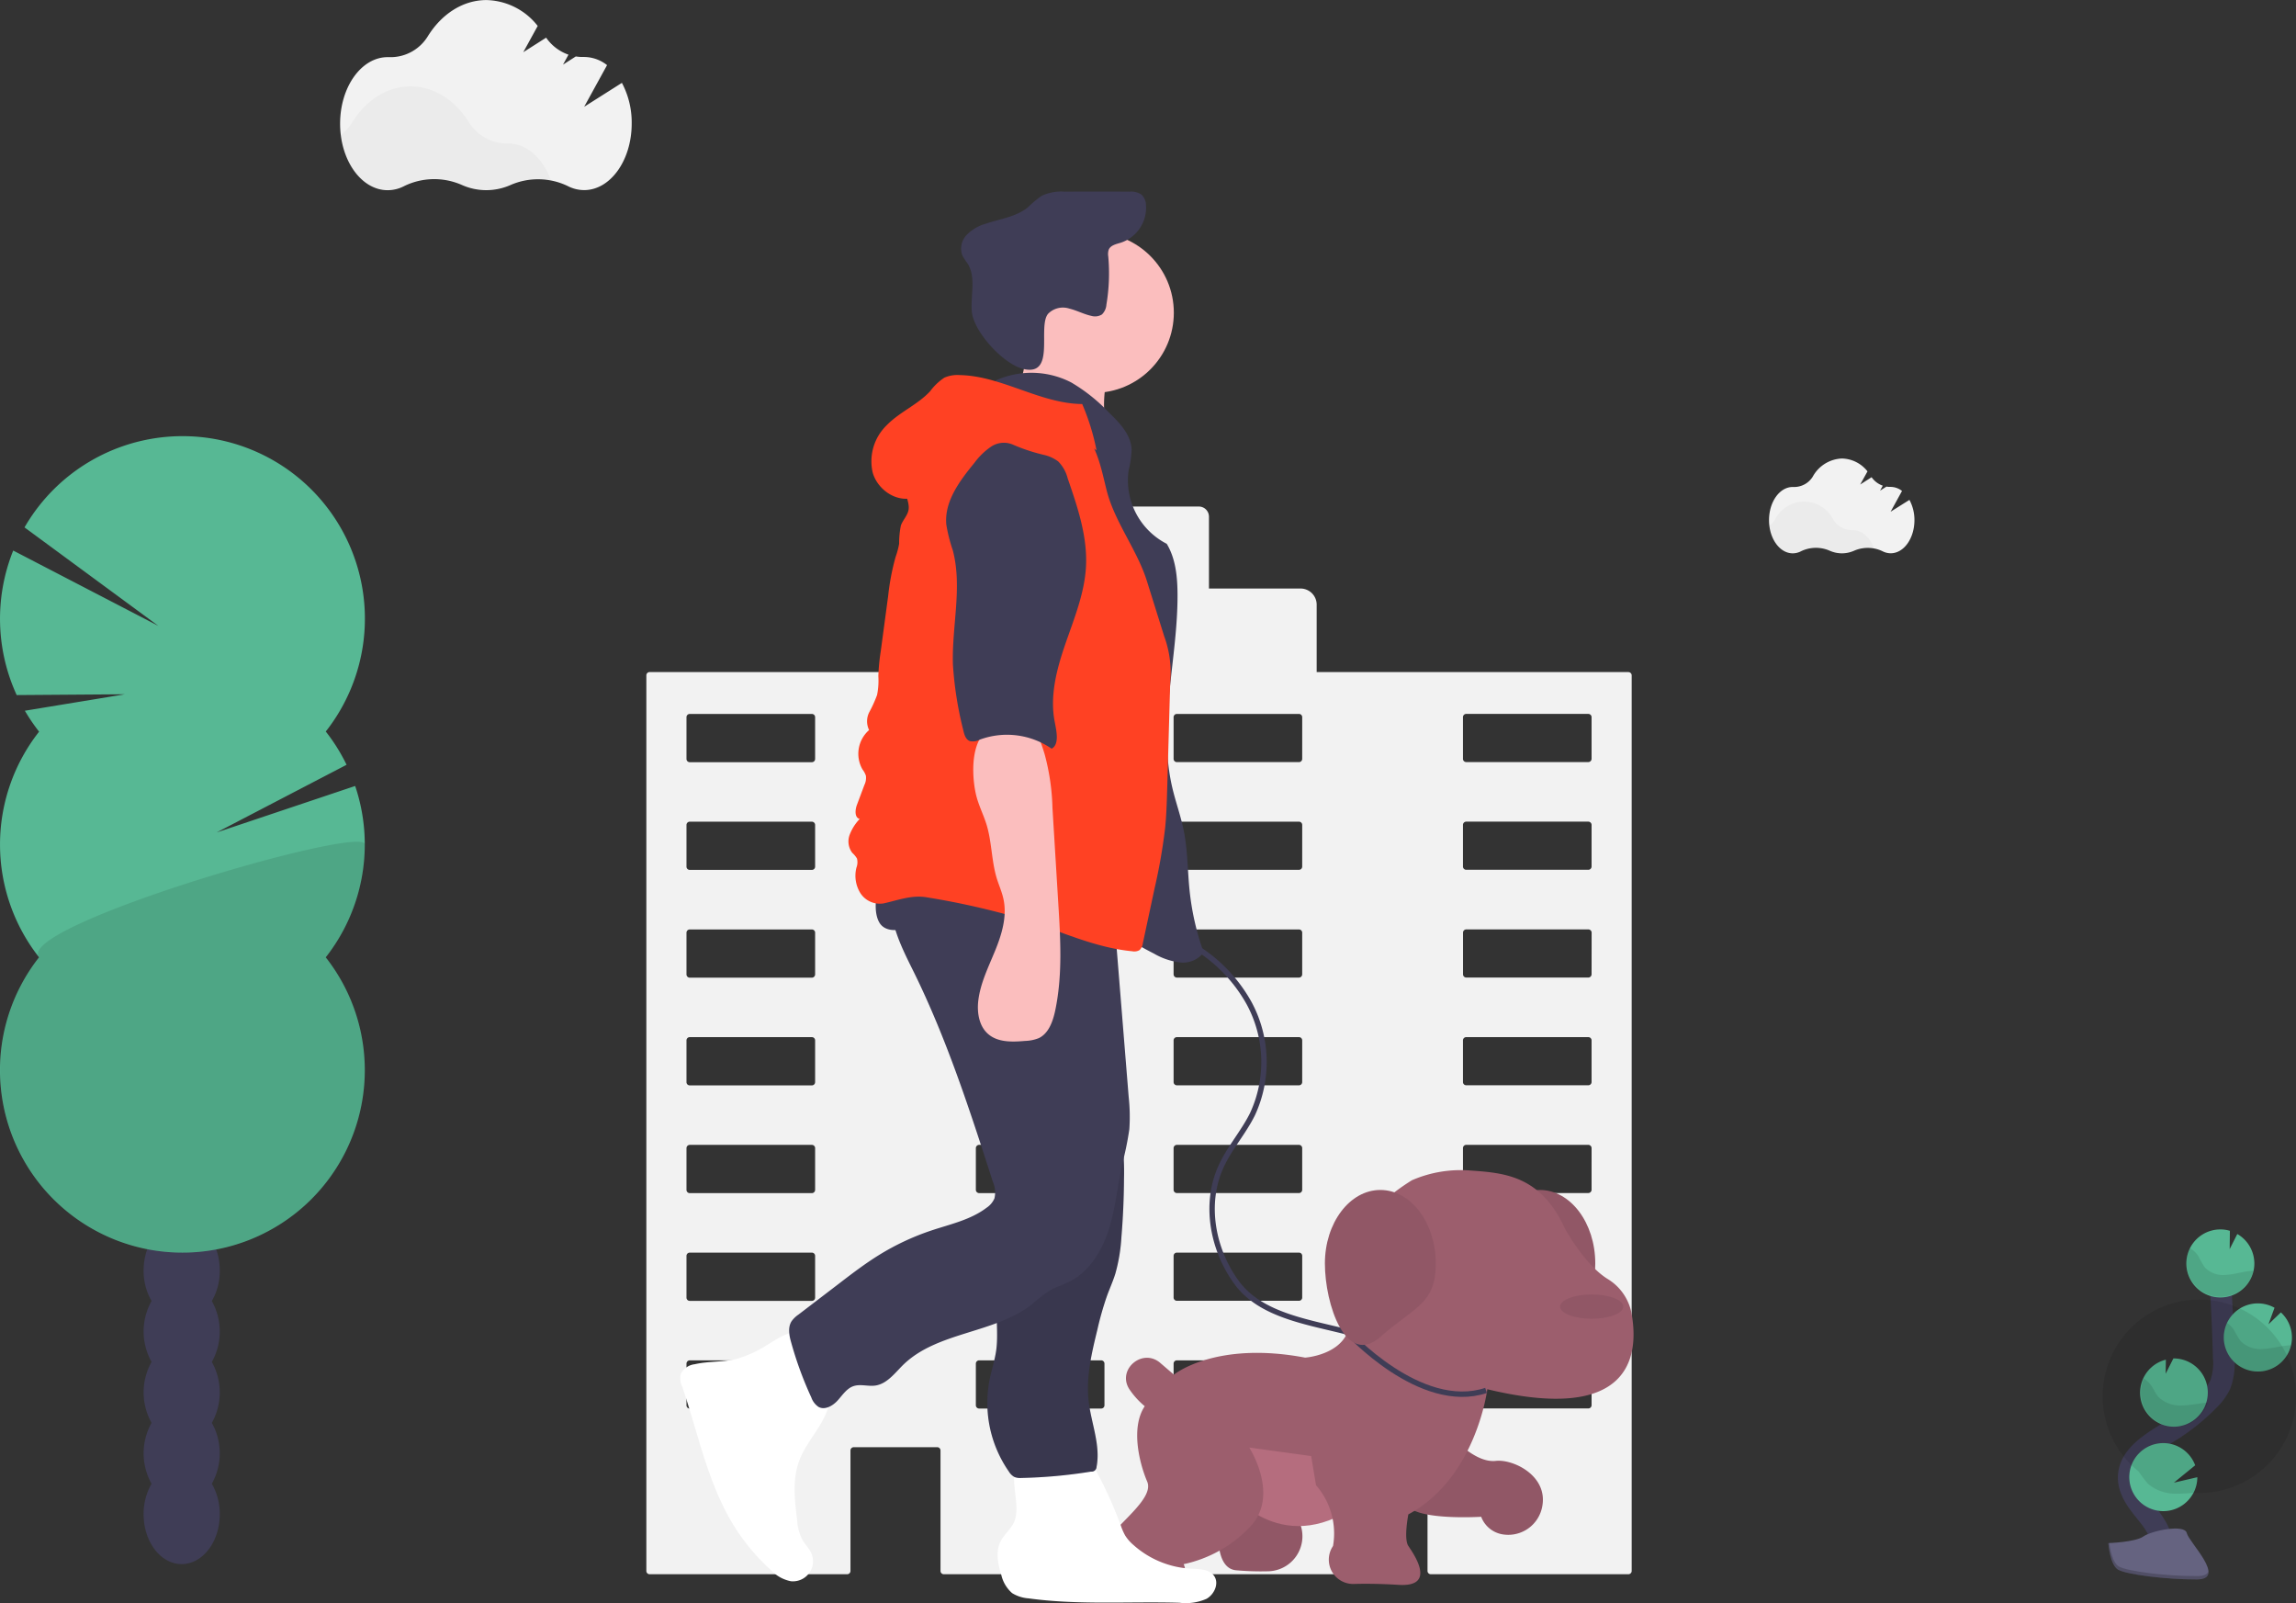 <svg xmlns="http://www.w3.org/2000/svg" width="425.99" height="297.369" viewBox="0 0 425.99 297.369">
  <rect x="0" y="0" width="425.99" height="297.369" fill="#333333" stroke="none"/>
  <g id="Group_1" data-name="Group 1" transform="translate(-755 -386.01)">
    <g id="page3" transform="translate(755 386.01)">
      <path id="Path_81" data-name="Path 81" d="M561.068,338.58H503.213V326.073a2.993,2.993,0,0,0-2.993-2.993h-16.99V309.755a1.885,1.885,0,0,0-1.885-1.885H459.463a1.885,1.885,0,0,0-1.885,1.885v13.329H437.6a2.993,2.993,0,0,0-2.993,2.993v12.5H379.444a.609.609,0,0,0-.6.608V505.311a.608.608,0,0,0,.6.608h36.665a.608.608,0,0,0,.608-.608V482.962a.613.613,0,0,1,.608-.609h15.488a.613.613,0,0,1,.609.608v22.349a.608.608,0,0,0,.6.608h72.451a.613.613,0,0,0,.609-.608V482.962a.608.608,0,0,1,.6-.608h15.488a.608.608,0,0,1,.608.608v22.349a.613.613,0,0,0,.609.608h36.665a.613.613,0,0,0,.608-.608V339.2a.614.614,0,0,0-.6-.618ZM410.157,474.591a.6.6,0,0,1-.6.6H386.9a.6.6,0,0,1-.609-.6v-7.735a.608.608,0,0,1,.608-.608h22.659a.609.609,0,0,1,.6.608Zm0-19.987a.6.6,0,0,1-.6.609H386.9a.6.6,0,0,1-.609-.609v-7.731a.6.6,0,0,1,.608-.608h22.659a.6.6,0,0,1,.6.608Zm0-19.982a.609.609,0,0,1-.6.608H386.9a.608.608,0,0,1-.608-.608v-7.735a.608.608,0,0,1,.608-.609h22.659a.608.608,0,0,1,.6.608Zm0-19.987a.6.6,0,0,1-.6.608H386.9a.6.6,0,0,1-.609-.608v-7.731a.6.6,0,0,1,.608-.609h22.659a.6.6,0,0,1,.6.608Zm0-19.982a.609.609,0,0,1-.6.608H386.9a.608.608,0,0,1-.608-.608v-7.732a.6.6,0,0,1,.608-.6h22.659a.6.6,0,0,1,.6.6Zm0-19.982a.6.6,0,0,1-.6.6H386.9a.6.6,0,0,1-.609-.6v-7.735a.608.608,0,0,1,.608-.608h22.659a.609.609,0,0,1,.6.608Zm0-19.987a.6.6,0,0,1-.6.609H386.9a.6.6,0,0,1-.609-.609v-7.731a.6.6,0,0,1,.608-.608h22.659a.6.6,0,0,1,.6.608Zm53.684,119.9a.6.6,0,0,1-.609.6H440.589a.609.609,0,0,1-.609-.6v-7.731a.613.613,0,0,1,.608-.608h22.646a.608.608,0,0,1,.608.608Zm0-19.987a.6.6,0,0,1-.609.608H440.589a.608.608,0,0,1-.609-.608v-7.726a.608.608,0,0,1,.608-.608h22.646a.6.6,0,0,1,.608.608Zm0-19.982a.609.609,0,0,1-.609.608H440.589a.613.613,0,0,1-.609-.609v-7.731a.613.613,0,0,1,.608-.609h22.646a.608.608,0,0,1,.608.608Zm0-19.987a.6.6,0,0,1-.609.609H440.589a.609.609,0,0,1-.609-.608v-7.725a.608.608,0,0,1,.608-.608h22.646a.6.6,0,0,1,.608.608Zm0-19.982a.609.609,0,0,1-.609.608H440.589a.613.613,0,0,1-.609-.608v-7.728a.608.608,0,0,1,.608-.6h22.646a.6.6,0,0,1,.608.6Zm0-19.982a.6.6,0,0,1-.609.6H440.589a.609.609,0,0,1-.609-.6v-7.731a.613.613,0,0,1,.608-.609h22.646a.608.608,0,0,1,.608.608Zm0-19.987a.6.6,0,0,1-.609.608H440.589a.608.608,0,0,1-.609-.608v-7.726a.608.608,0,0,1,.608-.608h22.646a.6.6,0,0,1,.608.609Zm36.687,119.9a.6.6,0,0,1-.609.6H477.276a.609.609,0,0,1-.608-.6v-7.725a.613.613,0,0,1,.608-.609h22.646a.608.608,0,0,1,.608.608Zm0-19.987a.6.6,0,0,1-.609.608H477.276a.608.608,0,0,1-.608-.608v-7.721a.608.608,0,0,1,.608-.608h22.646a.6.6,0,0,1,.608.608Zm0-19.982a.609.609,0,0,1-.609.608H477.276a.613.613,0,0,1-.609-.608v-7.726a.613.613,0,0,1,.608-.608h22.646a.608.608,0,0,1,.608.608Zm0-19.987a.6.6,0,0,1-.609.608H477.276a.608.608,0,0,1-.608-.608V406.9a.608.608,0,0,1,.608-.608h22.646a.6.6,0,0,1,.608.608Zm0-19.982a.609.609,0,0,1-.609.608H477.276a.613.613,0,0,1-.609-.609v-7.721a.608.608,0,0,1,.608-.6h22.646a.6.6,0,0,1,.608.6Zm0-19.982a.6.6,0,0,1-.609.6H477.276a.609.609,0,0,1-.608-.6v-7.725a.613.613,0,0,1,.608-.608h22.646a.608.608,0,0,1,.608.608Zm0-19.987a.6.6,0,0,1-.609.608H477.276a.608.608,0,0,1-.608-.608v-7.721a.608.608,0,0,1,.608-.608h22.646a.6.6,0,0,1,.608.608Zm53.69,119.9a.608.608,0,0,1-.608.6H530.966a.6.6,0,0,1-.609-.6v-7.721a.608.608,0,0,1,.609-.608h22.646a.612.612,0,0,1,.608.608Zm0-19.987a.609.609,0,0,1-.608.608H530.966a.6.6,0,0,1-.6-.6v-7.731a.6.6,0,0,1,.608-.608h22.646a.608.608,0,0,1,.608.608Zm0-19.982a.613.613,0,0,1-.608.609H530.966a.609.609,0,0,1-.609-.608v-7.721a.609.609,0,0,1,.609-.608h22.646a.613.613,0,0,1,.608.608Zm0-19.987a.608.608,0,0,1-.608.608H530.966a.6.6,0,0,1-.609-.608V406.9a.6.6,0,0,1,.608-.609h22.646a.609.609,0,0,1,.608.608Zm0-19.982a.613.613,0,0,1-.608.608H530.966a.609.609,0,0,1-.6-.6v-7.729a.6.6,0,0,1,.608-.6h22.646a.608.608,0,0,1,.608.6Zm0-19.982a.608.608,0,0,1-.608.6H530.966a.6.6,0,0,1-.609-.6v-7.721a.608.608,0,0,1,.609-.608h22.646a.612.612,0,0,1,.608.608Zm0-19.987a.609.609,0,0,1-.608.608H530.966a.6.6,0,0,1-.609-.609v-7.717a.6.6,0,0,1,.608-.608h22.646a.608.608,0,0,1,.608.608Z" transform="translate(-258.924 -213.914)" fill="#f2f2f2"/>
      <path id="Path_82" data-name="Path 82" d="M305.1,114.8l-7,4.436,4.246-7.726a6.919,6.919,0,0,0-4.228-1.51H298a8.154,8.154,0,0,1-1.454-.1l-2.371,1.519,1.014-1.848a8.411,8.411,0,0,1-4.147-3.156l-4.242,2.7,2.678-4.873a12.407,12.407,0,0,0-9.506-4.8c-4.413,0-8.343,2.623-10.881,6.712a8.114,8.114,0,0,1-7.213,3.876h-.235c-4.873,0-8.826,5.526-8.826,12.342s3.946,12.337,8.826,12.337a6.635,6.635,0,0,0,3.069-.77,12.716,12.716,0,0,1,10.679-.208,11.111,11.111,0,0,0,9.079,0,12.725,12.725,0,0,1,10.579.208,6.635,6.635,0,0,0,3.042.753c4.873,0,8.826-5.526,8.826-12.337A15.646,15.646,0,0,0,305.1,114.8Z" transform="translate(-189.715 -99.43)" fill="#f2f2f2"/>
      <path id="Path_83" data-name="Path 83" d="M291.933,152.386a13.022,13.022,0,0,0-7.559.82,11.129,11.129,0,0,1-9.073,0,12.733,12.733,0,0,0-10.679.208,6.634,6.634,0,0,1-3.075.766c-4.327,0-7.929-4.361-8.677-10.111a8.352,8.352,0,0,0,2.164-2.33c2.538-4.115,6.46-6.743,10.881-6.743s8.293,2.6,10.818,6.639a8.33,8.33,0,0,0,7.19,3.946h.113C287.5,145.592,290.481,148.356,291.933,152.386Z" transform="translate(-189.737 -118.967)" opacity="0.03"/>
      <path id="Path_84" data-name="Path 84" d="M867.025,295.777l-3.5,2.2,2.118-3.854a3.458,3.458,0,0,0-2.11-.753h-.054a3.877,3.877,0,0,1-.727-.054l-1.181.753.5-.924a4.238,4.238,0,0,1-2.069-1.569l-2.114,1.35,1.35-2.434a6.194,6.194,0,0,0-4.737-2.388,6.455,6.455,0,0,0-5.409,3.349,4.057,4.057,0,0,1-3.606,1.933h-.117c-2.43,0-4.4,2.754-4.4,6.152s1.973,6.152,4.4,6.152a3.3,3.3,0,0,0,1.533-.383,6.347,6.347,0,0,1,5.324-.1,5.557,5.557,0,0,0,4.531,0,6.36,6.36,0,0,1,5.278.1,3.287,3.287,0,0,0,1.514.374c2.43,0,4.4-2.754,4.4-6.152a7.847,7.847,0,0,0-.928-3.746Z" transform="translate(-512.752 -203.056)" fill="#f2f2f2"/>
      <path id="Path_85" data-name="Path 85" d="M860.448,314.538a6.542,6.542,0,0,0-3.772.415,5.535,5.535,0,0,1-2.254.478,5.6,5.6,0,0,1-2.254-.487,6.356,6.356,0,0,0-5.328.1,3.285,3.285,0,0,1-1.533.383c-2.159,0-3.953-2.172-4.327-5.044a4.176,4.176,0,0,0,1.082-1.163,6.057,6.057,0,0,1,10.818-.036,4.154,4.154,0,0,0,3.606,1.973h.058C858.238,311.153,859.723,312.532,860.448,314.538Z" transform="translate(-512.752 -212.816)" opacity="0.03"/>
      <path id="Path_89" data-name="Path 89" d="M994.759,674.121c1.35-2.484-.185-5.526-1.933-7.744s-3.881-4.508-3.836-7.342c.068-4.057,4.373-6.45,7.812-8.6a38.259,38.259,0,0,0,7.014-5.64,10.369,10.369,0,0,0,2.155-2.885,11.707,11.707,0,0,0,.645-5.13q-.221-8.682-.857-17.349" transform="translate(-594.044 -385.037)" fill="none" stroke="#3f3d56" stroke-miterlimit="10" stroke-width="4"/>
      <path id="Path_90" data-name="Path 90" d="M1025.336,611.383a6.31,6.31,0,0,0-3.156-5.183l-1.415,2.8.04-3.394a6.246,6.246,0,0,0-2.082-.248,6.31,6.31,0,1,0,6.618,6.023Z" transform="translate(-607.081 -377.304)" fill="#57b894"/>
      <path id="Path_91" data-name="Path 91" d="M1001.15,702.5a6.31,6.31,0,1,1,.312-5.093l-3.953,3.219,4.35-1.009a6.312,6.312,0,0,1-.7,2.885Z" transform="translate(-594.176 -425.609)" fill="#57b894"/>
      <path id="Path_92" data-name="Path 92" d="M1000.481,671.067a6.31,6.31,0,0,1-2.006-12.414l-.036,2.605,1.433-2.835h0a6.334,6.334,0,0,1,.609,12.643Z" transform="translate(-596.63 -406.447)" fill="#57b894"/>
      <path id="Path_93" data-name="Path 93" d="M1034.755,648.412a6.318,6.318,0,1,1,2.794-11.819l-1.118,3.061,2.3-2.2a6.31,6.31,0,0,1,2.043,4.361,6.207,6.207,0,0,1-.158,1.744,6.31,6.31,0,0,1-5.864,4.857Z" transform="translate(-615.545 -394.018)" fill="#57b894"/>
      <path id="Path_94" data-name="Path 94" d="M1024.513,617.291c-1.46.162-2.88.618-4.346.708a4.729,4.729,0,0,1-4-1.4,19.559,19.559,0,0,1-1.167-2.06,4.507,4.507,0,0,0-1.6-1.5,6.31,6.31,0,1,0,11.828,4.2C1024.991,617.25,1024.752,617.263,1024.513,617.291Z" transform="translate(-607.114 -381.526)" opacity="0.1"/>
      <path id="Path_95" data-name="Path 95" d="M1034.735,652.815a6.31,6.31,0,0,1-6.023-9.015,4.627,4.627,0,0,1,1.271,1.276,20.61,20.61,0,0,0,1.254,2.087,5.152,5.152,0,0,0,4.2,1.469c1.528-.072,3-.5,4.507-.64.208-.023.424-.036.64-.04a6.31,6.31,0,0,1-5.846,4.863Z" transform="translate(-615.526 -398.422)" opacity="0.1"/>
      <path id="Path_96" data-name="Path 96" d="M1000.655,675.629a6.31,6.31,0,0,1-6.072-8.907,4.959,4.959,0,0,1,1.35,1.284c.491.694.8,1.492,1.35,2.132a5.856,5.856,0,0,0,4.476,1.569c1.614-.036,3.079-.415,4.634-.537A6.334,6.334,0,0,1,1000.655,675.629Z" transform="translate(-596.808 -411.01)" opacity="0.1"/>
      <path id="Path_97" data-name="Path 97" d="M1001.113,708.564a17.934,17.934,0,1,0-10.147-3.922,26.76,26.76,0,0,0,1.695,2.253,7.876,7.876,0,0,0,5.243,1.839,27.043,27.043,0,0,0,3.209-.171Z" transform="translate(-594.146 -431.669)" opacity="0.1"/>
      <path id="Path_98" data-name="Path 98" d="M980.62,731.131s4.995-.158,6.5-1.226,7.663-2.353,8.05-.635,7.505,8.565,1.869,8.6-13.072-.9-14.6-1.8S980.62,731.131,980.62,731.131Z" transform="translate(-589.447 -444.904)" fill="#656380"/>
      <path id="Path_99" data-name="Path 99" d="M997.141,740.5c-5.639.045-13.1-.878-14.6-1.8-1.142-.695-1.6-3.2-1.754-4.35h-.167s.312,4.025,1.8,4.958,8.965,1.839,14.6,1.8c1.627,0,2.191-.595,2.159-1.454C998.97,740.182,998.371,740.5,997.141,740.5Z" transform="translate(-589.447 -448.155)" opacity="0.2"/>
      <path id="Path_100" data-name="Path 100" d="M723.79,602.741c0,7.527,3.859,7.97,10.29,13.627s10.286-6.1,10.286-13.627S739.76,589.11,734.08,589.11,723.79,595.214,723.79,602.741Z" transform="translate(-448.386 -368.383)" fill="#915766"/>
      <path id="Path_101" data-name="Path 101" d="M577.872,469.31a3.78,3.78,0,0,0,1.492,4.188,14.3,14.3,0,0,0,4.361,1.9,28.485,28.485,0,0,1,16.155,13.261,22.976,22.976,0,0,1,.623,20.609c-1.69,3.412-4.309,6.31-5.86,9.777-3.115,6.9-1.537,15.358,2.944,21.46s13.257,7.28,20.582,9.173c0,0,18.932,14.875,25.694,10.818" transform="translate(-368.129 -302.584)" fill="none" stroke="#3f3d56" stroke-miterlimit="10" stroke-width="1"/>
      <path id="Path_102" data-name="Path 102" d="M614.366,722.477s-.9,7.663,3.156,8.114a52.211,52.211,0,0,0,5.95.194,6.5,6.5,0,0,0,5.441-9.917l-.122-.189C624.733,714.363,614.366,722.477,614.366,722.477Z" transform="translate(-388.238 -439.325)" fill="#915766"/>
      <path id="Path_103" data-name="Path 103" d="M609.034,694.376s9.917,13.072,24.791,1.35-3.156-17.133-3.156-17.133H611.738l-11.268,4.958Z" transform="translate(-380.653 -417.535)" fill="#b56d7e"/>
      <path id="Path_104" data-name="Path 104" d="M699.571,689.6s4.508,5.409,8.565,4.958c3.254-.36,9.7,2.759,8.632,8.43a6.41,6.41,0,0,1-7.492,5.174,5.133,5.133,0,0,1-3.842-3.237s-14.424.9-13.973-3.156S699.571,689.6,699.571,689.6Z" transform="translate(-430.622 -423.577)" fill="#915766"/>
      <path id="Path_105" data-name="Path 105" d="M592.818,632.4s5.86,9.015,0,14.875a23.767,23.767,0,0,1-12.171,6.761s2.254,4.057-6.31,3.606-11.268-3.156-8.565-7.213,9.466-8.565,8.114-11.72-3.156-9.916-.451-13.973a14.906,14.906,0,0,1-2.84-3.129c-2.393-3.643,2.4-7.744,5.711-4.908l2.538,2.181s7.663-6.31,24.341-3.156c0,0,6.761-.451,8.114-5.409,0,0-7.213-15.776,11.719-27.5a22.665,22.665,0,0,1,10.818-1.8c6.31.451,13.072.9,17.58,10.818,0,0,3.683,6.761,8.01,9.367a9.534,9.534,0,0,1,4.386,6.646c1.3,7.767-.347,20.117-26.82,13.739,0,0-2.028,16.453-14.649,23.214,0,0-.9,4.508,0,5.86s5.409,7.663-1.8,7.213c-3.606-.221-6.387-.225-8.307-.167a4.508,4.508,0,0,1-3.946-6.924c.023-.041.05-.081.077-.122a13.578,13.578,0,0,0-3.156-11.268l-.9-5.409Z" transform="translate(-361.043 -363.897)" fill="#9c5e6d"/>
      <ellipse id="Ellipse_3" data-name="Ellipse 3" cx="5.86" cy="2.253" rx="5.86" ry="2.253" transform="translate(289.458 240.11)" fill="#915766"/>
      <path id="Path_106" data-name="Path 106" d="M407.72,650.773a22.079,22.079,0,0,1-4.2,1.8c-2.605.712-5.409.451-8.028,1.059a3.313,3.313,0,0,0-2.6,1.8,3.681,3.681,0,0,0,.284,2.376c2.907,8.528,4.661,17.58,9.3,25.319a38.287,38.287,0,0,0,7.186,8.722,6.861,6.861,0,0,0,3.66,2.033,3.724,3.724,0,0,0,3.786-5.229c-.415-.9-1.19-1.641-1.69-2.524a9.565,9.565,0,0,1-.935-3.606c-.451-3.647-.9-7.46.366-10.917.847-2.317,2.4-4.292,3.7-6.387s2.376-4.508,2.087-6.957a12.111,12.111,0,0,0-1.875-4.648c-.861-1.446-2.569-5.346-4.305-5.828S409.293,649.967,407.72,650.773Z" transform="translate(-266.591 -400.58)" fill="#fff"/>
      <path id="Path_107" data-name="Path 107" d="M526.929,707.5a7.275,7.275,0,0,1-.338,2.438c-.545,1.433-1.893,2.416-2.588,3.782-.969,1.9-.528,4.2.113,6.23a6.387,6.387,0,0,0,2.006,3.389,6.663,6.663,0,0,0,3.056.978c9.263,1.28,18.666.545,28.01.816a9.546,9.546,0,0,0,4.995-.727c1.488-.831,2.407-2.925,1.392-4.3-.9-1.23-2.7-1.217-4.228-1.294a17.386,17.386,0,0,1-10.737-4.422,7.658,7.658,0,0,1-1.506-1.731,10.4,10.4,0,0,1-.789-1.8,80.774,80.774,0,0,0-4.665-10.327,5.44,5.44,0,0,0-2.006-2.4,5.318,5.318,0,0,0-2.172-.474c-2.33-.154-8.361-.947-10.16.865C525.648,700.192,526.964,705.375,526.929,707.5Z" transform="translate(-338.343 -427.836)" fill="#fff"/>
      <circle id="Ellipse_4" data-name="Ellipse 4" cx="14.875" cy="14.875" r="14.875" transform="translate(188.038 43.129)" fill="#fbbebe"/>
      <path id="Path_108" data-name="Path 108" d="M527.606,246.947a11.214,11.214,0,0,1-4.569,5.86l20.572,4.2a21.713,21.713,0,0,1-.289-9.173,5.356,5.356,0,0,0,.122-2.254c-.387-1.492-2.069-2.213-3.57-2.555-3.755-.857-7.077-1.317-10.565-2.971C528.247,241.875,528.4,244.841,527.606,246.947Z" transform="translate(-338.125 -176.665)" fill="#fbbebe"/>
      <path id="Path_109" data-name="Path 109" d="M499.946,254.26a16.1,16.1,0,0,1,14.018.37,31.741,31.741,0,0,1,6.969,5.557c1.979,1.906,4.088,4.093,4.228,6.838a19.039,19.039,0,0,1-.559,3.946,13.23,13.23,0,0,0,7.077,13.586c1.631,2.7,1.973,6.023,2,9.2.094,12.031-3.7,24.21-.992,35.934.635,2.75,1.623,5.409,2.172,8.186.712,3.606.676,7.28,1.05,10.922a48.867,48.867,0,0,0,2.623,11.549,4.8,4.8,0,0,1-4.436,1.852,12.575,12.575,0,0,1-4.746-1.609c-7.248-3.71-13.892-8.6-21.4-11.755-4.958-2.087-10.259-3.385-15.078-5.8s-9.3-6.23-10.777-11.413a26.907,26.907,0,0,1-.712-6.932c-.144-9.813-.279-19.729,1.857-29.3,1.879-8.447,5.513-16.525,6.31-25.143.256-2.8.262-5.815,1.83-8.15C493.59,258.767,498.373,257.924,499.946,254.26Z" transform="translate(-315.206 -183.685)" fill="#3f3d56"/>
      <path id="Path_110" data-name="Path 110" d="M524.524,200.943a3.847,3.847,0,0,1,3.971-.961c1.4.339,2.7,1.059,4.1,1.35a2.416,2.416,0,0,0,1.925-.27,2.8,2.8,0,0,0,.831-1.835,35,35,0,0,0,.343-8.921,2.664,2.664,0,0,1,.081-1.253c.352-.843,1.419-1.046,2.29-1.317a6.834,6.834,0,0,0,4.629-7,2.763,2.763,0,0,0-.852-1.92,3.52,3.52,0,0,0-2.226-.532q-5.995-.045-11.994,0a8.572,8.572,0,0,0-4.319.789,20.921,20.921,0,0,0-2.507,2.11c-2.218,1.8-5.224,2.155-7.924,3.075a7.861,7.861,0,0,0-3.475,2.077,3.656,3.656,0,0,0-.766,3.8,13.837,13.837,0,0,0,.969,1.492c1.6,2.547.532,5.86.771,8.848.3,3.738,5.833,9.813,9.587,10.7C526.02,212.586,522.522,203.391,524.524,200.943Z" transform="translate(-330.072 -142.733)" fill="#3f3d56"/>
      <path id="Path_111" data-name="Path 111" d="M522.074,560.748a44.4,44.4,0,0,1,.744,8.231c-.185,3.842-1.569,7.555-1.826,11.4-.194,2.871.252,5.774-.148,8.619-.256,1.8-.847,3.579-1.217,5.409a22.276,22.276,0,0,0,3.579,17.048,2.78,2.78,0,0,0,1.038,1.009,2.967,2.967,0,0,0,1.29.171,92.652,92.652,0,0,0,12.924-1.181.9.9,0,0,0,1.009-.857c.793-4.057-1.015-8.159-1.474-12.283-.491-4.4.564-8.817,1.614-13.126a57.891,57.891,0,0,1,1.781-6.275c.5-1.388,1.118-2.732,1.558-4.142a31.547,31.547,0,0,0,1.132-6.761q.451-5.409.483-10.886a46.937,46.937,0,0,0-.852-10.273,54.389,54.389,0,0,0-4.9-12.171,7.892,7.892,0,0,0-2.88,1.35,64.816,64.816,0,0,1-7.883,4.354c-1.83.847-5.409,1.454-6.563,3.227s-.406,5.31-.32,7.24Q521.389,555.826,522.074,560.748Z" transform="translate(-336.019 -338.488)" fill="#3f3d56"/>
      <path id="Path_112" data-name="Path 112" d="M522.074,560.748a44.4,44.4,0,0,1,.744,8.231c-.185,3.842-1.569,7.555-1.826,11.4-.194,2.871.252,5.774-.148,8.619-.256,1.8-.847,3.579-1.217,5.409a22.276,22.276,0,0,0,3.579,17.048,2.78,2.78,0,0,0,1.038,1.009,2.967,2.967,0,0,0,1.29.171,92.652,92.652,0,0,0,12.924-1.181.9.9,0,0,0,1.009-.857c.793-4.057-1.015-8.159-1.474-12.283-.491-4.4.564-8.817,1.614-13.126a57.891,57.891,0,0,1,1.781-6.275c.5-1.388,1.118-2.732,1.558-4.142a31.547,31.547,0,0,0,1.132-6.761q.451-5.409.483-10.886a46.937,46.937,0,0,0-.852-10.273,54.389,54.389,0,0,0-4.9-12.171,7.892,7.892,0,0,0-2.88,1.35,64.816,64.816,0,0,1-7.883,4.354c-1.83.847-5.409,1.454-6.563,3.227s-.406,5.31-.32,7.24Q521.389,555.826,522.074,560.748Z" transform="translate(-336.019 -338.488)" opacity="0.1"/>
      <path id="Path_113" data-name="Path 113" d="M457.172,463.06c-1.973,5.319.928,11.066,3.453,16.146,6.194,12.518,10.521,25.878,14.8,39.18a4.794,4.794,0,0,1,.283,3.065,3.984,3.984,0,0,1-1.446,1.717c-2.961,2.253-6.73,3.052-10.255,4.228a46.457,46.457,0,0,0-9.727,4.557c-2.551,1.582-4.958,3.412-7.334,5.238l-7.6,5.806a5,5,0,0,0-1.271,1.23c-.735,1.149-.451,2.65-.068,3.967a67.164,67.164,0,0,0,3.724,10.161,3.544,3.544,0,0,0,1.35,1.771c1.19.635,2.642-.208,3.547-1.208s1.69-2.254,2.966-2.664,2.682.09,4.011-.094c2.159-.312,3.606-2.29,5.143-3.813,6.347-6.23,16.944-5.779,23.93-11.268a32.116,32.116,0,0,1,3.2-2.5c1.163-.7,2.52-1.077,3.745-1.695,3.724-1.875,6.067-5.756,7.321-9.732s1.614-8.177,2.515-12.253a57.153,57.153,0,0,0,1.284-6.31,34.122,34.122,0,0,0-.127-5.99l-2.52-31.17c-.208-2.538-.415-5.076-.811-7.591-7.483.266-14.961.568-22.448.658C468.892,464.525,462.806,464.945,457.172,463.06Z" transform="translate(-291.207 -299.151)" fill="#3f3d56"/>
      <path id="Path_114" data-name="Path 114" d="M473.978,464.325c1.014,1.636,3.485,1.6,5.184.708s3.025-2.4,4.729-3.286c2.295-1.194,5-1.149,7.586-1.078a49.873,49.873,0,0,1,12.171,1.35c4.057,1.159,8.028,3.389,12.238,2.944a2.527,2.527,0,0,0,1.929-.9,2.908,2.908,0,0,0,.32-1.454l.135-3.678a3.324,3.324,0,0,0-.293-1.858A3.106,3.106,0,0,0,516.584,456c-5.99-2.9-12.815-3.439-19.463-3.67q-5.071-.167-10.147-.14c-2.867,0-6.31-.4-9.106.37C474.114,453.6,472.075,461.273,473.978,464.325Z" transform="translate(-310.78 -293.127)" fill="#3f3d56"/>
      <path id="Path_115" data-name="Path 115" d="M510.555,259.127c-7.848-.068-14.953-5.247-22.8-5.373a5.977,5.977,0,0,0-2.772.478,10.423,10.423,0,0,0-2.642,2.515c-2.317,2.511-5.68,3.854-8.06,6.31a9.3,9.3,0,0,0-2.6,8.8c.884,3.083,4.21,5.445,7.329,4.706a18.887,18.887,0,0,1,7.361-10,36.963,36.963,0,0,1,5.752-3.02c3.53-1.6,7.469-3.227,11.152-2.028a15.691,15.691,0,0,1,3.8,2.077l6.135,4.12a42.639,42.639,0,0,0-2.663-8.591Z" transform="translate(-309.761 -184.183)" fill="#ff4123"/>
      <path id="Path_116" data-name="Path 116" d="M472.976,281.615c-1.038,1.3.451,3.183.229,4.833-.154,1.1-1.055,1.933-1.433,2.975a16.339,16.339,0,0,0-.329,3.408,14.768,14.768,0,0,1-.653,2.43,43.658,43.658,0,0,0-1.379,7.213l-1.375,10.259a38.45,38.45,0,0,0-.451,4.656,13.235,13.235,0,0,1-.235,3.485,23.954,23.954,0,0,1-1.429,3.156,3.7,3.7,0,0,0-.05,3.349,5.849,5.849,0,0,0-1.226,7.307,4,4,0,0,1,.631,1.163A2.966,2.966,0,0,1,465,337.56l-1.388,3.7c-.356.947-.451,2.388.519,2.605a8.694,8.694,0,0,0-1.875,2.961,3.516,3.516,0,0,0,.5,3.34,4.394,4.394,0,0,1,.87,1.055,2.783,2.783,0,0,1-.1,1.661,6.108,6.108,0,0,0,.757,4.791,4.291,4.291,0,0,0,4.323,1.853c2.777-.623,5.274-1.614,8.073-1.1a143.666,143.666,0,0,1,17.922,4.084c6.662,2.128,13.117,5.247,20.085,5.9a1.929,1.929,0,0,0,1.35-.208,2.024,2.024,0,0,0,.623-1.275l2.159-10.092a103.569,103.569,0,0,0,1.979-11.31c.248-2.453.311-4.922.387-7.388l.555-19.625a19.546,19.546,0,0,0-1.118-8.532l-3.191-10.188c-1.8-5.815-6-10.971-7.487-16.881-.942-3.738-1.636-7.753-4.165-10.669-3.606-4.154-9.826-4.8-15.277-4.088a18.549,18.549,0,0,0-7.077,2.159c-2.466,1.473-4.278,3.8-6.036,6.077C475.928,278.261,474.459,279.766,472.976,281.615Z" transform="translate(-304.622 -191.963)" fill="#ff4123"/>
      <path id="Path_117" data-name="Path 117" d="M513.919,410.877c.451,1.939,1.392,3.724,1.973,5.626.965,3.187.9,6.622,1.848,9.809.406,1.35,1,2.623,1.284,3.989.681,3.191-.311,6.487-1.542,9.506s-2.727,5.995-3.129,9.231c-.279,2.276.127,4.85,1.879,6.31,1.825,1.537,4.471,1.433,6.847,1.226a7.278,7.278,0,0,0,2.492-.514c1.8-.861,2.578-3.011,3.011-4.958,1.419-6.581,1.015-13.4.6-20.122l-1.073-17.576a42.056,42.056,0,0,0-1.474-10.084c-.379-1.181-1.038-3.57-2.118-4.327s-4.12-.78-5.445-.843C512.843,397.863,512.916,406.531,513.919,410.877Z" transform="translate(-332.837 -263.497)" fill="#fbbebe"/>
      <path id="Path_118" data-name="Path 118" d="M514.659,281.976a4.257,4.257,0,0,0-4.088.365,12.733,12.733,0,0,0-3.069,2.975c-2.74,3.345-5.639,7.186-5.233,11.49a28.952,28.952,0,0,0,1.19,4.71c1.835,6.865-.194,14.131.036,21.24a66.656,66.656,0,0,0,1.92,12.171c.181.816.451,1.765,1.262,2.041a2.7,2.7,0,0,0,1.8-.284,14.568,14.568,0,0,1,13.329,1.677c1.474-.784.9-3.264.591-4.9-.978-4.854.352-9.865,1.966-14.546s3.547-9.358,3.818-14.3c.3-5.607-1.558-11.075-3.389-16.38a6.9,6.9,0,0,0-1.765-3.156,7.033,7.033,0,0,0-2.669-1.217,33.751,33.751,0,0,1-5.7-1.885Z" transform="translate(-326.693 -199.488)" fill="#3f3d56"/>
      <path id="Path_119" data-name="Path 119" d="M667.47,647.6s13.523,14.875,25.694,10.818" transform="translate(-417.452 -400.508)" fill="none" stroke="#3f3d56" stroke-miterlimit="10" stroke-width="1"/>
      <path id="Path_120" data-name="Path 120" d="M678.722,602.741c0,7.527-3.854,7.97-10.286,13.627s-10.286-6.1-10.286-13.627,4.606-13.631,10.286-13.631S678.722,595.214,678.722,602.741Z" transform="translate(-412.333 -368.383)" fill="#915766"/>
      <path id="Path_121" data-name="Path 121" d="M184.577,616.657A11.13,11.13,0,0,0,186.051,611c0-5.107-3.156-9.242-7.068-9.242s-7.061,4.138-7.061,9.242a11.13,11.13,0,0,0,1.473,5.653,11.576,11.576,0,0,0,0,11.3,11.576,11.576,0,0,0,0,11.3,11.576,11.576,0,0,0,0,11.3,11.142,11.142,0,0,0-1.475,5.653c0,5.107,3.156,9.25,7.061,9.25s7.068-4.142,7.068-9.25a11.143,11.143,0,0,0-1.473-5.653,11.576,11.576,0,0,0,0-11.291,11.576,11.576,0,0,0,0-11.3,11.576,11.576,0,0,0,0-11.3Z" transform="translate(-145.274 -375.331)" fill="#3f3d56"/>
      <ellipse id="Ellipse_5" data-name="Ellipse 5" cx="7.063" cy="9.25" rx="7.063" ry="9.25" transform="translate(26.627 215.124)" fill="#3f3d56"/>
      <ellipse id="Ellipse_6" data-name="Ellipse 6" cx="7.063" cy="9.25" rx="7.063" ry="9.25" transform="translate(26.627 203.818)" fill="#3f3d56"/>
      <path id="Path_122" data-name="Path 122" d="M120.053,333.725a34.412,34.412,0,0,1-2.632-3.872l18.567-3.052-20.081.148a33.906,33.906,0,0,1-.645-26.807l26.932,13.973-24.837-18.269a33.843,33.843,0,1,1,55.894,37.863,33.512,33.512,0,0,1,3.859,6.171l-24.1,12.549,25.694-8.618a33.87,33.87,0,0,1-5.459,31.783,33.843,33.843,0,1,1-53.19,0,33.843,33.843,0,0,1,0-41.846Z" transform="translate(-112.809 -198.02)" fill="#57b894"/>
      <path id="Path_123" data-name="Path 123" d="M180.53,446.311a33.717,33.717,0,0,1-7.244,20.924,33.843,33.843,0,1,1-53.19,0C115.54,461.479,180.53,442.512,180.53,446.311Z" transform="translate(-112.83 -289.678)" opacity="0.1"/>
    </g>
  </g>
</svg>
